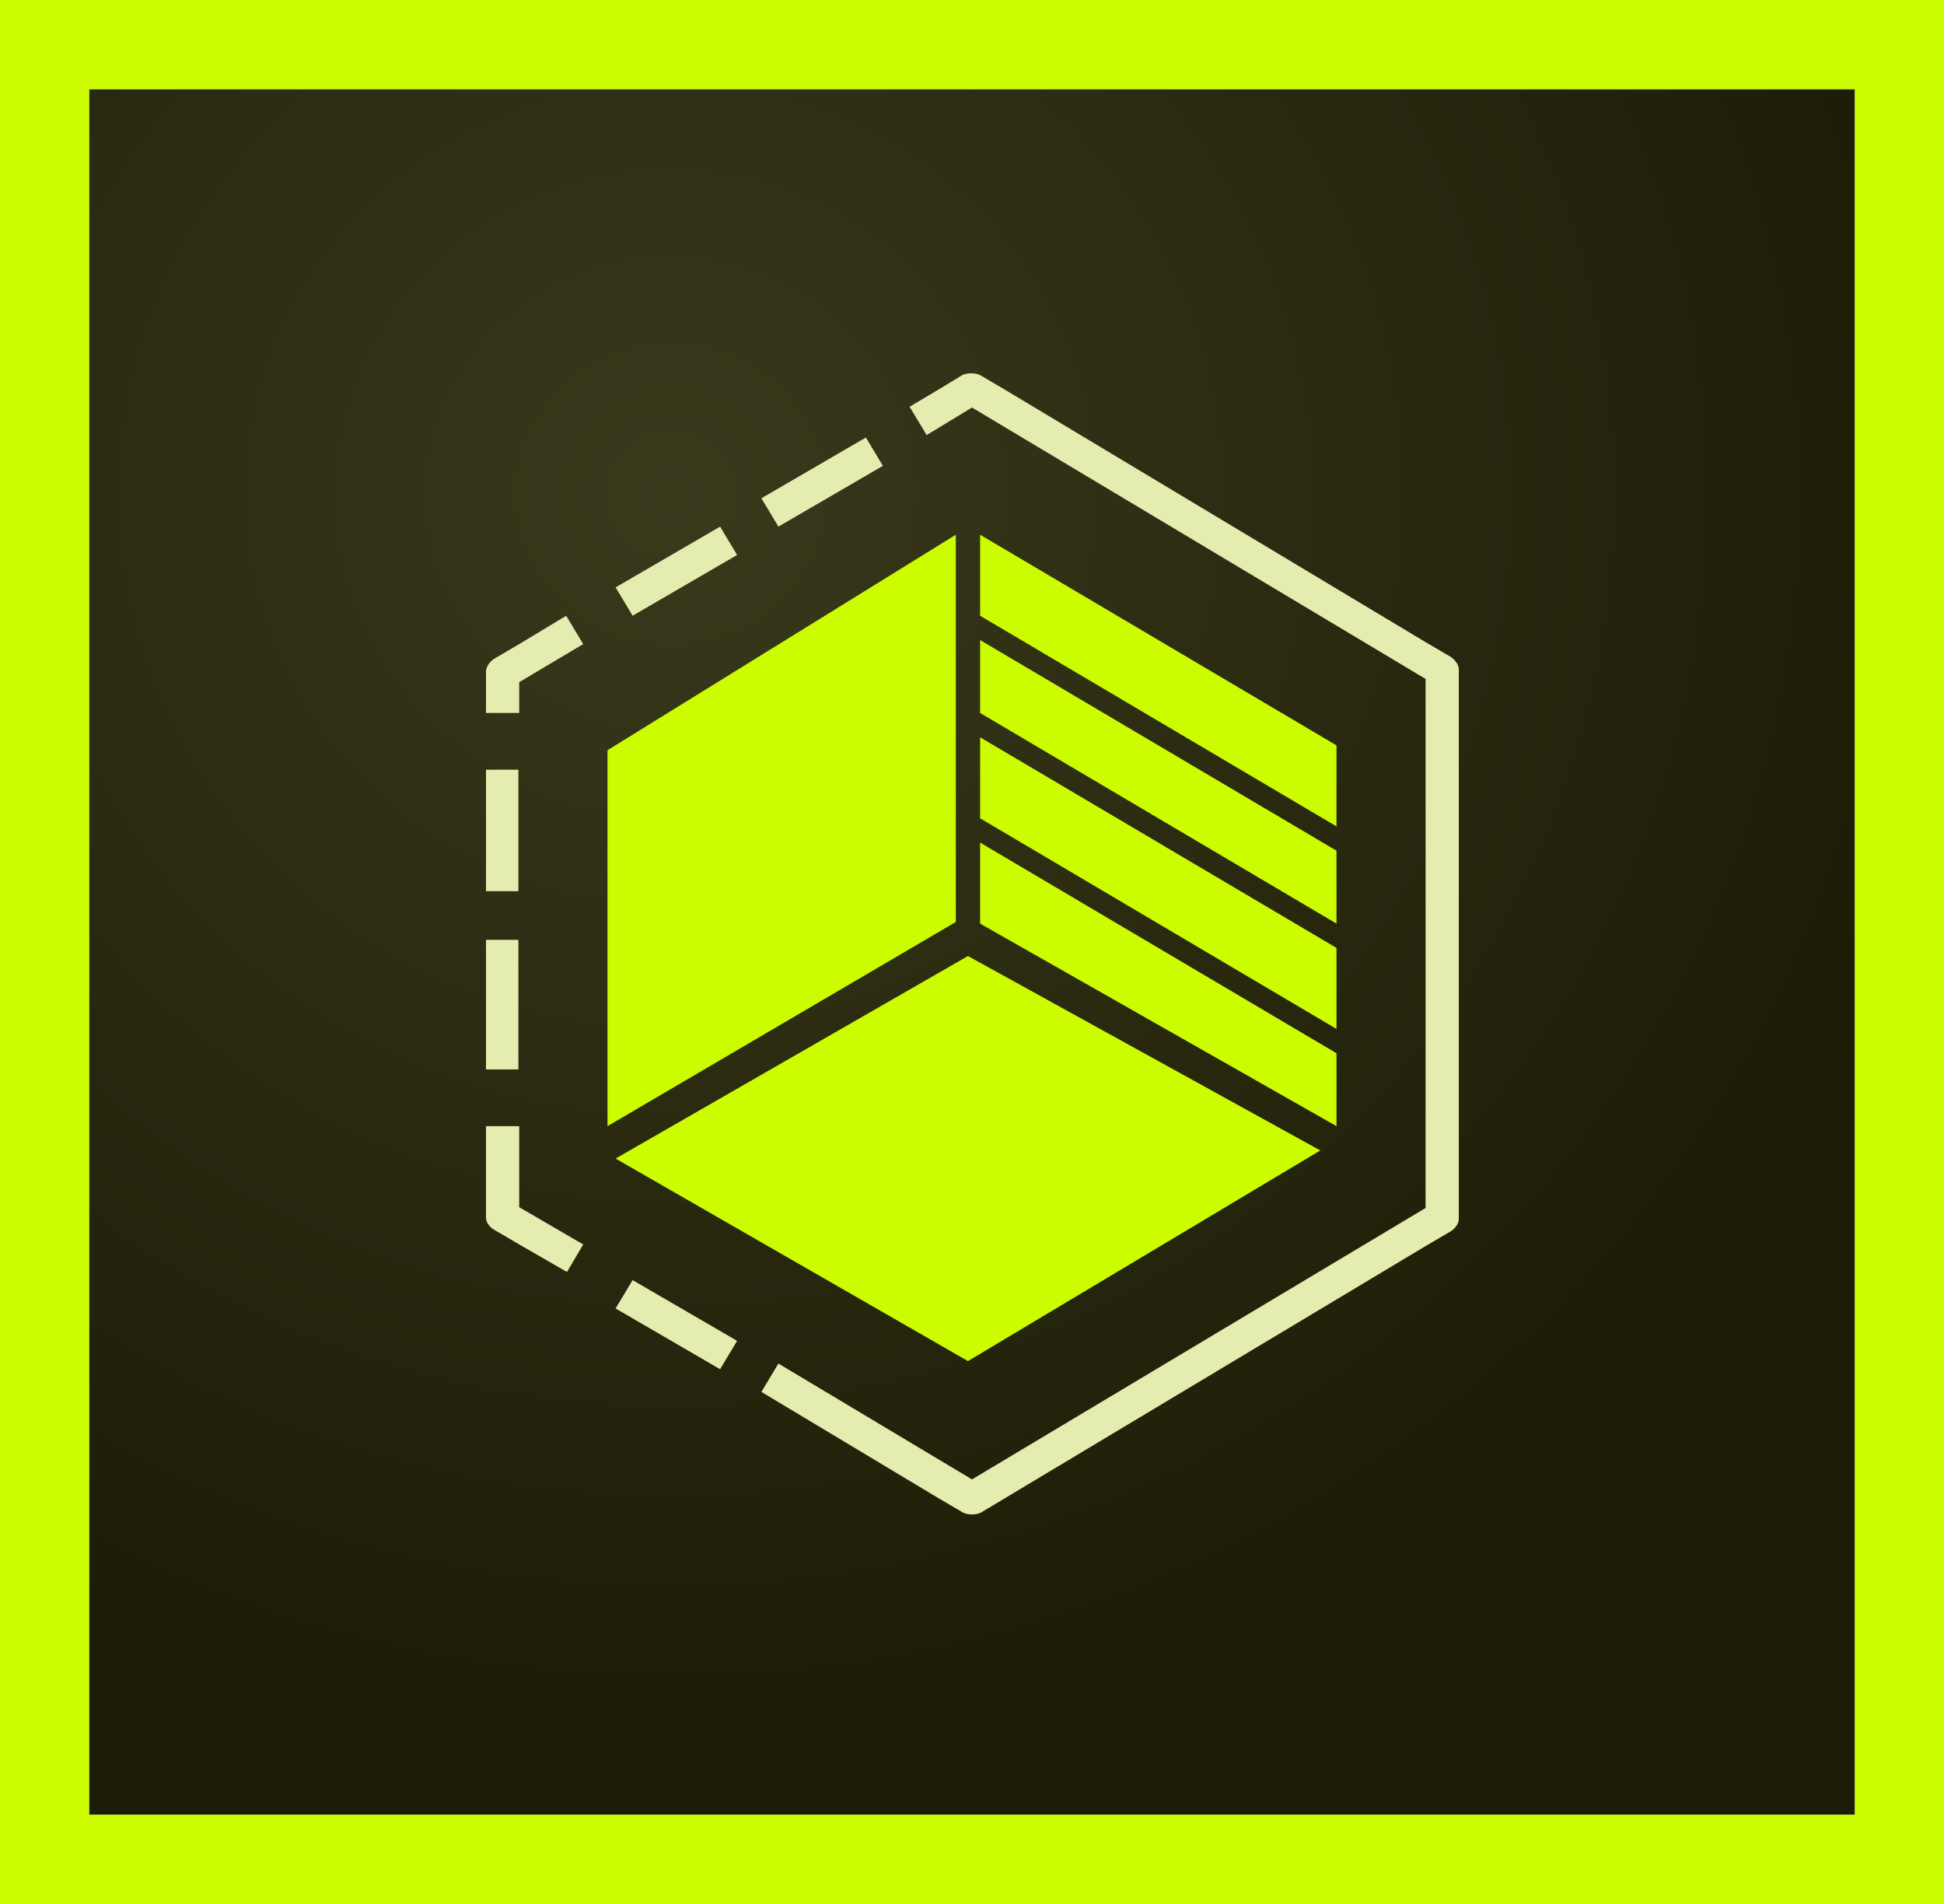<svg viewBox="-185 279 240 235" xmlns="http://www.w3.org/2000/svg" xmlns:xlink="http://www.w3.org/1999/xlink"><radialGradient id="a" cx="-368.822" cy="791.47" gradientTransform="matrix(218 0 0 -213 80301 168921)" gradientUnits="userSpaceOnUse" r=".759"><stop offset="0" stop-color="#39391c"/><stop offset="1" stop-color="#1c1b05"/></radialGradient><path d="m-174 290h218v213h-218z" fill="url(#a)"/><path d="m-185 514h240v-235h-240zm11-224h218v213h-218zm154 81-44-26v10l44 26zm0 47v-9l-44-26v10zm-47-73-43 26.6v46.4l43-25.2zm1.5 102 43.5-26-43.5-24-43.5 25zm1.5-89v9l44 26v-9zm44 48v-10l-44-26v10z" fill="#cbfc00"/><path d="m-78.1 333-12.9 7.5 2.1 3.5 12.9-7.5zm-42.8 34v-3.8l7.9-4.7-2.1-3.5-5.8 3.5-2.9 1.7c-.6.3-1.2 1-1.2 1.7v5.1zm24.8 81 2.1-3.5-12.9-7.5-2.1 3.5zm0-104-12.9 7.5 2.1 3.5 12.9-7.5zm-16.9 88.6-7.9-4.6v-10h-4.1v11.3c0 .7.6 1.3 1.2 1.6l2.9 1.7 5.9 3.4zm106.8-72.7-2.9-1.7-52-31.2-2.9-1.7c-.6-.3-1.6-.3-2.2 0l-2.8 1.7-3.7 2.2 2.1 3.5 5.6-3.4 56 33.5v65.3l-56 33.5-23.9-14.3-2.1 3.5 22 13.2 2.9 1.7c.6.3 1.6.3 2.2 0l54.9-32.9 2.9-1.7c.6-.3 1.2-1 1.2-1.6v-68c-.1-.7-.7-1.3-1.3-1.6m-118.8 14.1h4v15h-4zm0 21h4v16h-4z" fill="#e4ecb0"/></svg>